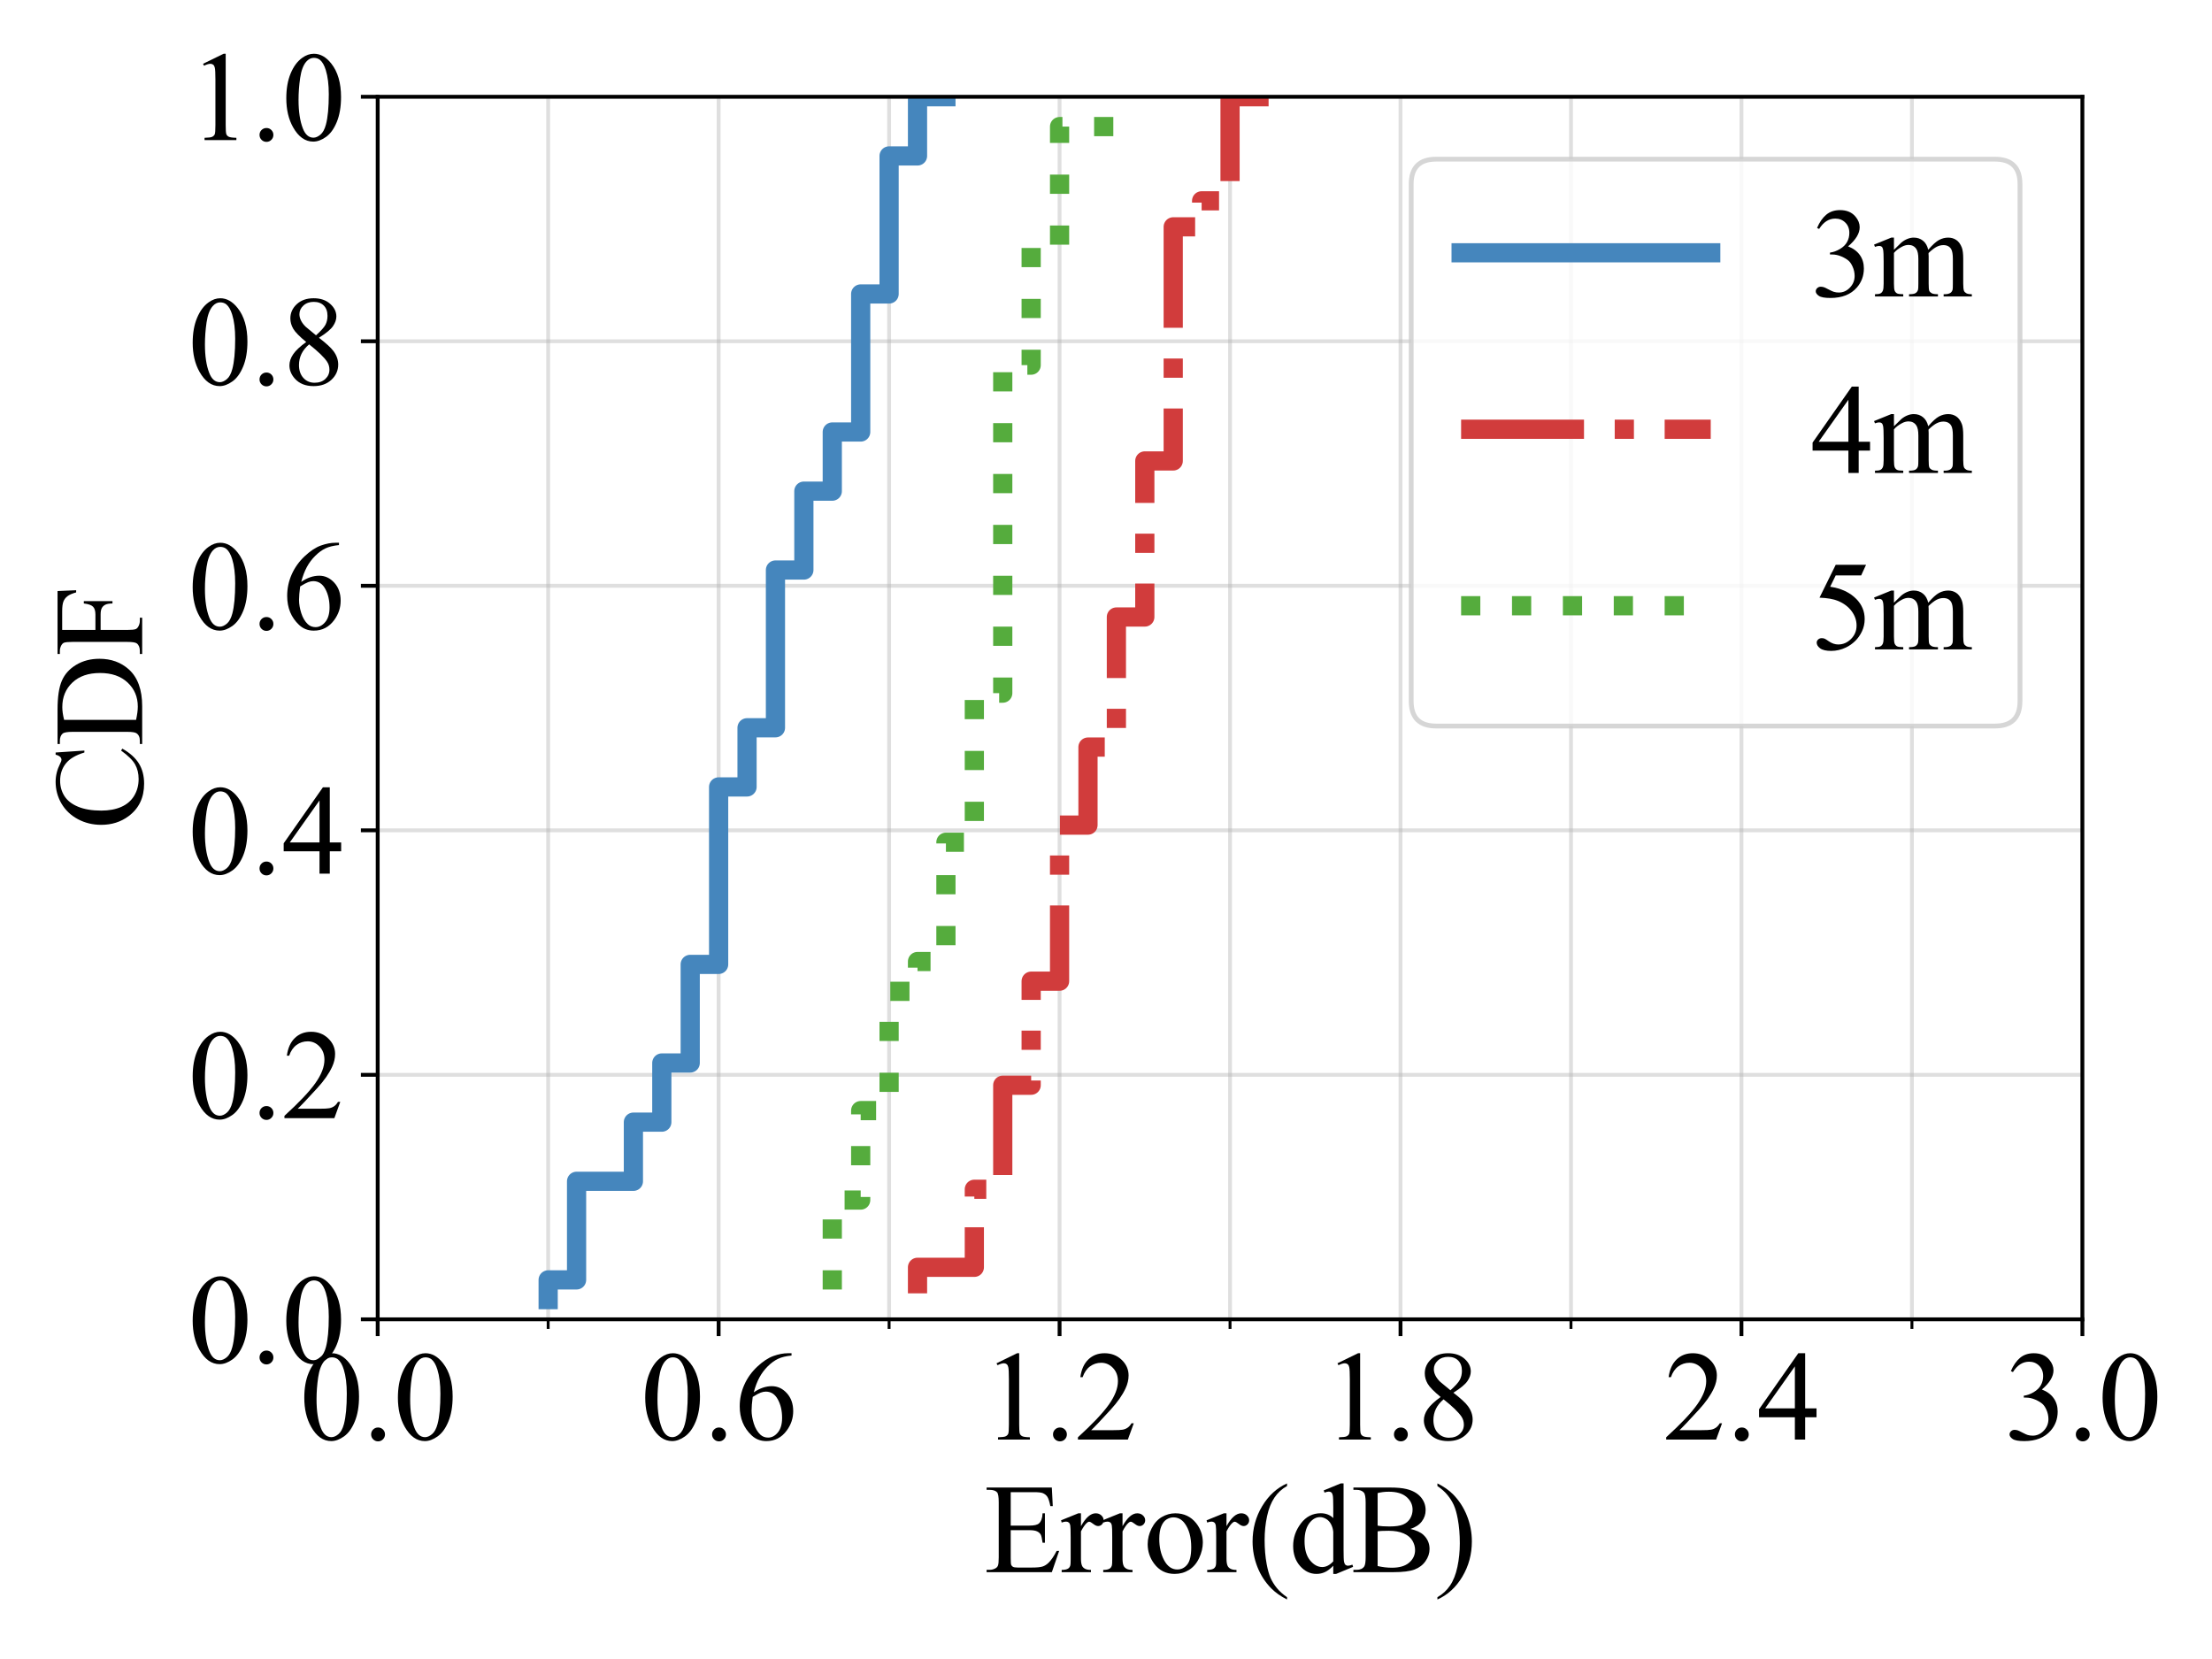 <?xml version="1.0" encoding="utf-8" standalone="no"?>
<!DOCTYPE svg PUBLIC "-//W3C//DTD SVG 1.1//EN"
  "http://www.w3.org/Graphics/SVG/1.1/DTD/svg11.dtd">
<svg xmlns:xlink="http://www.w3.org/1999/xlink" width="460.8pt" height="345.6pt" viewBox="0 0 460.8 345.6" xmlns="http://www.w3.org/2000/svg" version="1.1">
 <defs>
  <style type="text/css">*{stroke-linejoin: round; stroke-linecap: butt}</style>
 </defs>
 <g id="figure_1">
  <g id="patch_1">
   <path d="M 0 345.6 
L 460.8 345.6 
L 460.8 0 
L 0 0 
z
" style="fill: #ffffff"/>
  </g>
  <g id="axes_1">
   <g id="patch_2">
    <path d="M 78.68 274.84 
L 433.8 274.84 
L 433.8 20.16 
L 78.68 20.16 
z
" style="fill: #ffffff"/>
   </g>
   <g id="matplotlib.axis_1">
    <g id="xtick_1">
     <g id="line2d_1">
      <path d="M 78.68 274.84 
L 78.68 20.16 
" clip-path="url(#p6e199a3ff8)" style="fill: none; stroke: #b0b0b0; stroke-opacity: 0.4; stroke-width: 0.8; stroke-linecap: square"/>
     </g>
     <g id="line2d_2">
      <defs>
       <path id="mc928492409" d="M 0 0 
L 0 3.5 
" style="stroke: #000000; stroke-width: 0.8"/>
      </defs>
      <g>
       <use xlink:href="#mc928492409" x="78.68" y="274.84" style="stroke: #000000; stroke-width: 0.8"/>
      </g>
     </g>
     <g id="text_1">
      <!-- 0.0 -->
      <g transform="translate(62.43 299.894) scale(0.26 -0.26)">
       <defs>
        <path id="TimesNewRomanPSMT-30" d="M 231 2094 
Q 231 2819 450 3342 
Q 669 3866 1031 4122 
Q 1313 4325 1613 4325 
Q 2100 4325 2488 3828 
Q 2972 3213 2972 2159 
Q 2972 1422 2759 906 
Q 2547 391 2217 158 
Q 1888 -75 1581 -75 
Q 975 -75 572 641 
Q 231 1244 231 2094 
z
M 844 2016 
Q 844 1141 1059 588 
Q 1238 122 1591 122 
Q 1759 122 1940 273 
Q 2122 425 2216 781 
Q 2359 1319 2359 2297 
Q 2359 3022 2209 3506 
Q 2097 3866 1919 4016 
Q 1791 4119 1609 4119 
Q 1397 4119 1231 3928 
Q 1006 3669 925 3112 
Q 844 2556 844 2016 
z
" transform="scale(0.016)"/>
        <path id="TimesNewRomanPSMT-2e" d="M 800 606 
Q 947 606 1047 504 
Q 1147 403 1147 259 
Q 1147 116 1045 14 
Q 944 -88 800 -88 
Q 656 -88 554 14 
Q 453 116 453 259 
Q 453 406 554 506 
Q 656 606 800 606 
z
" transform="scale(0.016)"/>
       </defs>
       <use xlink:href="#TimesNewRomanPSMT-30"/>
       <use xlink:href="#TimesNewRomanPSMT-2e" transform="translate(50 0)"/>
       <use xlink:href="#TimesNewRomanPSMT-30" transform="translate(75 0)"/>
      </g>
     </g>
    </g>
    <g id="xtick_2">
     <g id="line2d_3">
      <path d="M 149.704 274.84 
L 149.704 20.16 
" clip-path="url(#p6e199a3ff8)" style="fill: none; stroke: #b0b0b0; stroke-opacity: 0.4; stroke-width: 0.8; stroke-linecap: square"/>
     </g>
     <g id="line2d_4">
      <g>
       <use xlink:href="#mc928492409" x="149.704" y="274.84" style="stroke: #000000; stroke-width: 0.8"/>
      </g>
     </g>
     <g id="text_2">
      <!-- 0.6 -->
      <g transform="translate(133.454 299.894) scale(0.26 -0.26)">
       <defs>
        <path id="TimesNewRomanPSMT-36" d="M 2869 4325 
L 2869 4209 
Q 2456 4169 2195 4045 
Q 1934 3922 1679 3669 
Q 1425 3416 1258 3105 
Q 1091 2794 978 2366 
Q 1428 2675 1881 2675 
Q 2316 2675 2634 2325 
Q 2953 1975 2953 1425 
Q 2953 894 2631 456 
Q 2244 -75 1606 -75 
Q 1172 -75 869 213 
Q 275 772 275 1663 
Q 275 2231 503 2743 
Q 731 3256 1154 3653 
Q 1578 4050 1965 4187 
Q 2353 4325 2688 4325 
L 2869 4325 
z
M 925 2138 
Q 869 1716 869 1456 
Q 869 1156 980 804 
Q 1091 453 1309 247 
Q 1469 100 1697 100 
Q 1969 100 2183 356 
Q 2397 613 2397 1088 
Q 2397 1622 2184 2012 
Q 1972 2403 1581 2403 
Q 1463 2403 1327 2353 
Q 1191 2303 925 2138 
z
" transform="scale(0.016)"/>
       </defs>
       <use xlink:href="#TimesNewRomanPSMT-30"/>
       <use xlink:href="#TimesNewRomanPSMT-2e" transform="translate(50 0)"/>
       <use xlink:href="#TimesNewRomanPSMT-36" transform="translate(75 0)"/>
      </g>
     </g>
    </g>
    <g id="xtick_3">
     <g id="line2d_5">
      <path d="M 220.728 274.84 
L 220.728 20.16 
" clip-path="url(#p6e199a3ff8)" style="fill: none; stroke: #b0b0b0; stroke-opacity: 0.4; stroke-width: 0.8; stroke-linecap: square"/>
     </g>
     <g id="line2d_6">
      <g>
       <use xlink:href="#mc928492409" x="220.728" y="274.84" style="stroke: #000000; stroke-width: 0.8"/>
      </g>
     </g>
     <g id="text_3">
      <!-- 1.2 -->
      <g transform="translate(204.478 299.894) scale(0.26 -0.26)">
       <defs>
        <path id="TimesNewRomanPSMT-31" d="M 750 3822 
L 1781 4325 
L 1884 4325 
L 1884 747 
Q 1884 391 1914 303 
Q 1944 216 2037 169 
Q 2131 122 2419 116 
L 2419 0 
L 825 0 
L 825 116 
Q 1125 122 1212 167 
Q 1300 213 1334 289 
Q 1369 366 1369 747 
L 1369 3034 
Q 1369 3497 1338 3628 
Q 1316 3728 1258 3775 
Q 1200 3822 1119 3822 
Q 1003 3822 797 3725 
L 750 3822 
z
" transform="scale(0.016)"/>
        <path id="TimesNewRomanPSMT-32" d="M 2934 816 
L 2638 0 
L 138 0 
L 138 116 
Q 1241 1122 1691 1759 
Q 2141 2397 2141 2925 
Q 2141 3328 1894 3587 
Q 1647 3847 1303 3847 
Q 991 3847 742 3664 
Q 494 3481 375 3128 
L 259 3128 
Q 338 3706 661 4015 
Q 984 4325 1469 4325 
Q 1984 4325 2329 3994 
Q 2675 3663 2675 3213 
Q 2675 2891 2525 2569 
Q 2294 2063 1775 1497 
Q 997 647 803 472 
L 1909 472 
Q 2247 472 2383 497 
Q 2519 522 2628 598 
Q 2738 675 2819 816 
L 2934 816 
z
" transform="scale(0.016)"/>
       </defs>
       <use xlink:href="#TimesNewRomanPSMT-31"/>
       <use xlink:href="#TimesNewRomanPSMT-2e" transform="translate(50 0)"/>
       <use xlink:href="#TimesNewRomanPSMT-32" transform="translate(75 0)"/>
      </g>
     </g>
    </g>
    <g id="xtick_4">
     <g id="line2d_7">
      <path d="M 291.752 274.84 
L 291.752 20.16 
" clip-path="url(#p6e199a3ff8)" style="fill: none; stroke: #b0b0b0; stroke-opacity: 0.4; stroke-width: 0.8; stroke-linecap: square"/>
     </g>
     <g id="line2d_8">
      <g>
       <use xlink:href="#mc928492409" x="291.752" y="274.84" style="stroke: #000000; stroke-width: 0.8"/>
      </g>
     </g>
     <g id="text_4">
      <!-- 1.8 -->
      <g transform="translate(275.502 299.894) scale(0.26 -0.26)">
       <defs>
        <path id="TimesNewRomanPSMT-38" d="M 1228 2134 
Q 725 2547 579 2797 
Q 434 3047 434 3316 
Q 434 3728 753 4026 
Q 1072 4325 1600 4325 
Q 2113 4325 2425 4047 
Q 2738 3769 2738 3413 
Q 2738 3175 2569 2928 
Q 2400 2681 1866 2347 
Q 2416 1922 2594 1678 
Q 2831 1359 2831 1006 
Q 2831 559 2490 242 
Q 2150 -75 1597 -75 
Q 994 -75 656 303 
Q 388 606 388 966 
Q 388 1247 577 1523 
Q 766 1800 1228 2134 
z
M 1719 2469 
Q 2094 2806 2194 3001 
Q 2294 3197 2294 3444 
Q 2294 3772 2109 3958 
Q 1925 4144 1606 4144 
Q 1288 4144 1088 3959 
Q 888 3775 888 3528 
Q 888 3366 970 3203 
Q 1053 3041 1206 2894 
L 1719 2469 
z
M 1375 2016 
Q 1116 1797 991 1539 
Q 866 1281 866 981 
Q 866 578 1086 336 
Q 1306 94 1647 94 
Q 1984 94 2187 284 
Q 2391 475 2391 747 
Q 2391 972 2272 1150 
Q 2050 1481 1375 2016 
z
" transform="scale(0.016)"/>
       </defs>
       <use xlink:href="#TimesNewRomanPSMT-31"/>
       <use xlink:href="#TimesNewRomanPSMT-2e" transform="translate(50 0)"/>
       <use xlink:href="#TimesNewRomanPSMT-38" transform="translate(75 0)"/>
      </g>
     </g>
    </g>
    <g id="xtick_5">
     <g id="line2d_9">
      <path d="M 362.776 274.84 
L 362.776 20.16 
" clip-path="url(#p6e199a3ff8)" style="fill: none; stroke: #b0b0b0; stroke-opacity: 0.4; stroke-width: 0.8; stroke-linecap: square"/>
     </g>
     <g id="line2d_10">
      <g>
       <use xlink:href="#mc928492409" x="362.776" y="274.84" style="stroke: #000000; stroke-width: 0.8"/>
      </g>
     </g>
     <g id="text_5">
      <!-- 2.4 -->
      <g transform="translate(346.526 299.894) scale(0.26 -0.26)">
       <defs>
        <path id="TimesNewRomanPSMT-34" d="M 2978 1563 
L 2978 1119 
L 2409 1119 
L 2409 0 
L 1894 0 
L 1894 1119 
L 100 1119 
L 100 1519 
L 2066 4325 
L 2409 4325 
L 2409 1563 
L 2978 1563 
z
M 1894 1563 
L 1894 3666 
L 406 1563 
L 1894 1563 
z
" transform="scale(0.016)"/>
       </defs>
       <use xlink:href="#TimesNewRomanPSMT-32"/>
       <use xlink:href="#TimesNewRomanPSMT-2e" transform="translate(50 0)"/>
       <use xlink:href="#TimesNewRomanPSMT-34" transform="translate(75 0)"/>
      </g>
     </g>
    </g>
    <g id="xtick_6">
     <g id="line2d_11">
      <path d="M 433.8 274.84 
L 433.8 20.16 
" clip-path="url(#p6e199a3ff8)" style="fill: none; stroke: #b0b0b0; stroke-opacity: 0.4; stroke-width: 0.8; stroke-linecap: square"/>
     </g>
     <g id="line2d_12">
      <g>
       <use xlink:href="#mc928492409" x="433.8" y="274.84" style="stroke: #000000; stroke-width: 0.8"/>
      </g>
     </g>
     <g id="text_6">
      <!-- 3.0 -->
      <g transform="translate(417.55 299.894) scale(0.26 -0.26)">
       <defs>
        <path id="TimesNewRomanPSMT-33" d="M 325 3431 
Q 506 3859 782 4092 
Q 1059 4325 1472 4325 
Q 1981 4325 2253 3994 
Q 2459 3747 2459 3466 
Q 2459 3003 1878 2509 
Q 2269 2356 2469 2072 
Q 2669 1788 2669 1403 
Q 2669 853 2319 450 
Q 1863 -75 997 -75 
Q 569 -75 414 31 
Q 259 138 259 259 
Q 259 350 332 419 
Q 406 488 509 488 
Q 588 488 669 463 
Q 722 447 909 348 
Q 1097 250 1169 231 
Q 1284 197 1416 197 
Q 1734 197 1970 444 
Q 2206 691 2206 1028 
Q 2206 1275 2097 1509 
Q 2016 1684 1919 1775 
Q 1784 1900 1550 2001 
Q 1316 2103 1072 2103 
L 972 2103 
L 972 2197 
Q 1219 2228 1467 2375 
Q 1716 2522 1828 2728 
Q 1941 2934 1941 3181 
Q 1941 3503 1739 3701 
Q 1538 3900 1238 3900 
Q 753 3900 428 3381 
L 325 3431 
z
" transform="scale(0.016)"/>
       </defs>
       <use xlink:href="#TimesNewRomanPSMT-33"/>
       <use xlink:href="#TimesNewRomanPSMT-2e" transform="translate(50 0)"/>
       <use xlink:href="#TimesNewRomanPSMT-30" transform="translate(75 0)"/>
      </g>
     </g>
    </g>
    <g id="xtick_7">
     <g id="line2d_13">
      <path d="M 114.192 274.84 
L 114.192 20.16 
" clip-path="url(#p6e199a3ff8)" style="fill: none; stroke: #b0b0b0; stroke-opacity: 0.4; stroke-width: 0.8; stroke-linecap: square"/>
     </g>
     <g id="line2d_14">
      <defs>
       <path id="m6c7f763099" d="M 0 0 
L 0 2 
" style="stroke: #000000; stroke-width: 0.6"/>
      </defs>
      <g>
       <use xlink:href="#m6c7f763099" x="114.192" y="274.84" style="stroke: #000000; stroke-width: 0.6"/>
      </g>
     </g>
    </g>
    <g id="xtick_8">
     <g id="line2d_15">
      <path d="M 185.216 274.84 
L 185.216 20.16 
" clip-path="url(#p6e199a3ff8)" style="fill: none; stroke: #b0b0b0; stroke-opacity: 0.4; stroke-width: 0.8; stroke-linecap: square"/>
     </g>
     <g id="line2d_16">
      <g>
       <use xlink:href="#m6c7f763099" x="185.216" y="274.84" style="stroke: #000000; stroke-width: 0.6"/>
      </g>
     </g>
    </g>
    <g id="xtick_9">
     <g id="line2d_17">
      <path d="M 256.24 274.84 
L 256.24 20.16 
" clip-path="url(#p6e199a3ff8)" style="fill: none; stroke: #b0b0b0; stroke-opacity: 0.4; stroke-width: 0.8; stroke-linecap: square"/>
     </g>
     <g id="line2d_18">
      <g>
       <use xlink:href="#m6c7f763099" x="256.24" y="274.84" style="stroke: #000000; stroke-width: 0.6"/>
      </g>
     </g>
    </g>
    <g id="xtick_10">
     <g id="line2d_19">
      <path d="M 327.264 274.84 
L 327.264 20.16 
" clip-path="url(#p6e199a3ff8)" style="fill: none; stroke: #b0b0b0; stroke-opacity: 0.4; stroke-width: 0.8; stroke-linecap: square"/>
     </g>
     <g id="line2d_20">
      <g>
       <use xlink:href="#m6c7f763099" x="327.264" y="274.84" style="stroke: #000000; stroke-width: 0.6"/>
      </g>
     </g>
    </g>
    <g id="xtick_11">
     <g id="line2d_21">
      <path d="M 398.288 274.84 
L 398.288 20.16 
" clip-path="url(#p6e199a3ff8)" style="fill: none; stroke: #b0b0b0; stroke-opacity: 0.4; stroke-width: 0.8; stroke-linecap: square"/>
     </g>
     <g id="line2d_22">
      <g>
       <use xlink:href="#m6c7f763099" x="398.288" y="274.84" style="stroke: #000000; stroke-width: 0.6"/>
      </g>
     </g>
    </g>
    <g id="text_7">
     <!-- Error(dB) -->
     <g transform="translate(204.985 327.509) scale(0.26 -0.26)">
      <defs>
       <path id="TimesNewRomanPSMT-45" d="M 1338 4006 
L 1338 2331 
L 2269 2331 
Q 2631 2331 2753 2441 
Q 2916 2584 2934 2947 
L 3050 2947 
L 3050 1472 
L 2934 1472 
Q 2891 1781 2847 1869 
Q 2791 1978 2662 2040 
Q 2534 2103 2269 2103 
L 1338 2103 
L 1338 706 
Q 1338 425 1363 364 
Q 1388 303 1450 267 
Q 1513 231 1688 231 
L 2406 231 
Q 2766 231 2928 281 
Q 3091 331 3241 478 
Q 3434 672 3638 1063 
L 3763 1063 
L 3397 0 
L 131 0 
L 131 116 
L 281 116 
Q 431 116 566 188 
Q 666 238 702 338 
Q 738 438 738 747 
L 738 3500 
Q 738 3903 656 3997 
Q 544 4122 281 4122 
L 131 4122 
L 131 4238 
L 3397 4238 
L 3444 3309 
L 3322 3309 
Q 3256 3644 3176 3769 
Q 3097 3894 2941 3959 
Q 2816 4006 2500 4006 
L 1338 4006 
z
" transform="scale(0.016)"/>
       <path id="TimesNewRomanPSMT-72" d="M 1038 2947 
L 1038 2303 
Q 1397 2947 1775 2947 
Q 1947 2947 2059 2842 
Q 2172 2738 2172 2600 
Q 2172 2478 2090 2393 
Q 2009 2309 1897 2309 
Q 1788 2309 1652 2417 
Q 1516 2525 1450 2525 
Q 1394 2525 1328 2463 
Q 1188 2334 1038 2041 
L 1038 669 
Q 1038 431 1097 309 
Q 1138 225 1241 169 
Q 1344 113 1538 113 
L 1538 0 
L 72 0 
L 72 113 
Q 291 113 397 181 
Q 475 231 506 341 
Q 522 394 522 644 
L 522 1753 
Q 522 2253 501 2348 
Q 481 2444 426 2487 
Q 372 2531 291 2531 
Q 194 2531 72 2484 
L 41 2597 
L 906 2947 
L 1038 2947 
z
" transform="scale(0.016)"/>
       <path id="TimesNewRomanPSMT-6f" d="M 1600 2947 
Q 2250 2947 2644 2453 
Q 2978 2031 2978 1484 
Q 2978 1100 2793 706 
Q 2609 313 2286 112 
Q 1963 -88 1566 -88 
Q 919 -88 538 428 
Q 216 863 216 1403 
Q 216 1797 411 2186 
Q 606 2575 925 2761 
Q 1244 2947 1600 2947 
z
M 1503 2744 
Q 1338 2744 1170 2645 
Q 1003 2547 900 2300 
Q 797 2053 797 1666 
Q 797 1041 1045 587 
Q 1294 134 1700 134 
Q 2003 134 2200 384 
Q 2397 634 2397 1244 
Q 2397 2006 2069 2444 
Q 1847 2744 1503 2744 
z
" transform="scale(0.016)"/>
       <path id="TimesNewRomanPSMT-28" d="M 1988 -1253 
L 1988 -1369 
Q 1516 -1131 1200 -813 
Q 750 -359 506 256 
Q 263 872 263 1534 
Q 263 2503 741 3301 
Q 1219 4100 1988 4444 
L 1988 4313 
Q 1603 4100 1356 3731 
Q 1109 3363 987 2797 
Q 866 2231 866 1616 
Q 866 947 969 400 
Q 1050 -31 1165 -292 
Q 1281 -553 1476 -793 
Q 1672 -1034 1988 -1253 
z
" transform="scale(0.016)"/>
       <path id="TimesNewRomanPSMT-64" d="M 2222 322 
Q 2013 103 1813 7 
Q 1613 -88 1381 -88 
Q 913 -88 563 304 
Q 213 697 213 1313 
Q 213 1928 600 2439 
Q 988 2950 1597 2950 
Q 1975 2950 2222 2709 
L 2222 3238 
Q 2222 3728 2198 3840 
Q 2175 3953 2125 3993 
Q 2075 4034 2000 4034 
Q 1919 4034 1784 3984 
L 1744 4094 
L 2597 4444 
L 2738 4444 
L 2738 1134 
Q 2738 631 2761 520 
Q 2784 409 2836 365 
Q 2888 322 2956 322 
Q 3041 322 3181 375 
L 3216 266 
L 2366 -88 
L 2222 -88 
L 2222 322 
z
M 2222 541 
L 2222 2016 
Q 2203 2228 2109 2403 
Q 2016 2578 1861 2667 
Q 1706 2756 1559 2756 
Q 1284 2756 1069 2509 
Q 784 2184 784 1559 
Q 784 928 1059 592 
Q 1334 256 1672 256 
Q 1956 256 2222 541 
z
" transform="scale(0.016)"/>
       <path id="TimesNewRomanPSMT-42" d="M 2956 2163 
Q 3397 2069 3616 1863 
Q 3919 1575 3919 1159 
Q 3919 844 3719 555 
Q 3519 266 3170 133 
Q 2822 0 2106 0 
L 106 0 
L 106 116 
L 266 116 
Q 531 116 647 284 
Q 719 394 719 750 
L 719 3488 
Q 719 3881 628 3984 
Q 506 4122 266 4122 
L 106 4122 
L 106 4238 
L 1938 4238 
Q 2450 4238 2759 4163 
Q 3228 4050 3475 3764 
Q 3722 3478 3722 3106 
Q 3722 2788 3528 2536 
Q 3334 2284 2956 2163 
z
M 1319 2331 
Q 1434 2309 1582 2298 
Q 1731 2288 1909 2288 
Q 2366 2288 2595 2386 
Q 2825 2484 2947 2687 
Q 3069 2891 3069 3131 
Q 3069 3503 2766 3765 
Q 2463 4028 1881 4028 
Q 1569 4028 1319 3959 
L 1319 2331 
z
M 1319 306 
Q 1681 222 2034 222 
Q 2600 222 2897 476 
Q 3194 731 3194 1106 
Q 3194 1353 3059 1581 
Q 2925 1809 2622 1940 
Q 2319 2072 1872 2072 
Q 1678 2072 1540 2065 
Q 1403 2059 1319 2044 
L 1319 306 
z
" transform="scale(0.016)"/>
       <path id="TimesNewRomanPSMT-29" d="M 144 4313 
L 144 4444 
Q 619 4209 934 3891 
Q 1381 3434 1625 2820 
Q 1869 2206 1869 1541 
Q 1869 572 1392 -226 
Q 916 -1025 144 -1369 
L 144 -1253 
Q 528 -1038 776 -670 
Q 1025 -303 1145 264 
Q 1266 831 1266 1447 
Q 1266 2113 1163 2663 
Q 1084 3094 967 3353 
Q 850 3613 656 3853 
Q 463 4094 144 4313 
z
" transform="scale(0.016)"/>
      </defs>
      <use xlink:href="#TimesNewRomanPSMT-45"/>
      <use xlink:href="#TimesNewRomanPSMT-72" transform="translate(61.084 0)"/>
      <use xlink:href="#TimesNewRomanPSMT-72" transform="translate(94.385 0)"/>
      <use xlink:href="#TimesNewRomanPSMT-6f" transform="translate(127.686 0)"/>
      <use xlink:href="#TimesNewRomanPSMT-72" transform="translate(177.686 0)"/>
      <use xlink:href="#TimesNewRomanPSMT-28" transform="translate(210.986 0)"/>
      <use xlink:href="#TimesNewRomanPSMT-64" transform="translate(244.287 0)"/>
      <use xlink:href="#TimesNewRomanPSMT-42" transform="translate(294.287 0)"/>
      <use xlink:href="#TimesNewRomanPSMT-29" transform="translate(360.986 0)"/>
     </g>
    </g>
   </g>
   <g id="matplotlib.axis_2">
    <g id="ytick_1">
     <g id="line2d_23">
      <path d="M 78.68 274.84 
L 433.8 274.84 
" clip-path="url(#p6e199a3ff8)" style="fill: none; stroke: #b0b0b0; stroke-opacity: 0.4; stroke-width: 0.8; stroke-linecap: square"/>
     </g>
     <g id="line2d_24">
      <defs>
       <path id="mc6ceb35110" d="M 0 0 
L -3.5 0 
" style="stroke: #000000; stroke-width: 0.8"/>
      </defs>
      <g>
       <use xlink:href="#mc6ceb35110" x="78.68" y="274.84" style="stroke: #000000; stroke-width: 0.8"/>
      </g>
     </g>
     <g id="text_8">
      <!-- 0.0 -->
      <g transform="translate(39.18 283.867) scale(0.26 -0.26)">
       <use xlink:href="#TimesNewRomanPSMT-30"/>
       <use xlink:href="#TimesNewRomanPSMT-2e" transform="translate(50 0)"/>
       <use xlink:href="#TimesNewRomanPSMT-30" transform="translate(75 0)"/>
      </g>
     </g>
    </g>
    <g id="ytick_2">
     <g id="line2d_25">
      <path d="M 78.68 223.904 
L 433.8 223.904 
" clip-path="url(#p6e199a3ff8)" style="fill: none; stroke: #b0b0b0; stroke-opacity: 0.4; stroke-width: 0.8; stroke-linecap: square"/>
     </g>
     <g id="line2d_26">
      <g>
       <use xlink:href="#mc6ceb35110" x="78.68" y="223.904" style="stroke: #000000; stroke-width: 0.8"/>
      </g>
     </g>
     <g id="text_9">
      <!-- 0.2 -->
      <g transform="translate(39.18 232.931) scale(0.26 -0.26)">
       <use xlink:href="#TimesNewRomanPSMT-30"/>
       <use xlink:href="#TimesNewRomanPSMT-2e" transform="translate(50 0)"/>
       <use xlink:href="#TimesNewRomanPSMT-32" transform="translate(75 0)"/>
      </g>
     </g>
    </g>
    <g id="ytick_3">
     <g id="line2d_27">
      <path d="M 78.68 172.968 
L 433.8 172.968 
" clip-path="url(#p6e199a3ff8)" style="fill: none; stroke: #b0b0b0; stroke-opacity: 0.4; stroke-width: 0.8; stroke-linecap: square"/>
     </g>
     <g id="line2d_28">
      <g>
       <use xlink:href="#mc6ceb35110" x="78.68" y="172.968" style="stroke: #000000; stroke-width: 0.8"/>
      </g>
     </g>
     <g id="text_10">
      <!-- 0.4 -->
      <g transform="translate(39.18 181.995) scale(0.26 -0.26)">
       <use xlink:href="#TimesNewRomanPSMT-30"/>
       <use xlink:href="#TimesNewRomanPSMT-2e" transform="translate(50 0)"/>
       <use xlink:href="#TimesNewRomanPSMT-34" transform="translate(75 0)"/>
      </g>
     </g>
    </g>
    <g id="ytick_4">
     <g id="line2d_29">
      <path d="M 78.68 122.032 
L 433.8 122.032 
" clip-path="url(#p6e199a3ff8)" style="fill: none; stroke: #b0b0b0; stroke-opacity: 0.4; stroke-width: 0.8; stroke-linecap: square"/>
     </g>
     <g id="line2d_30">
      <g>
       <use xlink:href="#mc6ceb35110" x="78.68" y="122.032" style="stroke: #000000; stroke-width: 0.8"/>
      </g>
     </g>
     <g id="text_11">
      <!-- 0.6 -->
      <g transform="translate(39.18 131.059) scale(0.26 -0.26)">
       <use xlink:href="#TimesNewRomanPSMT-30"/>
       <use xlink:href="#TimesNewRomanPSMT-2e" transform="translate(50 0)"/>
       <use xlink:href="#TimesNewRomanPSMT-36" transform="translate(75 0)"/>
      </g>
     </g>
    </g>
    <g id="ytick_5">
     <g id="line2d_31">
      <path d="M 78.68 71.096 
L 433.8 71.096 
" clip-path="url(#p6e199a3ff8)" style="fill: none; stroke: #b0b0b0; stroke-opacity: 0.4; stroke-width: 0.8; stroke-linecap: square"/>
     </g>
     <g id="line2d_32">
      <g>
       <use xlink:href="#mc6ceb35110" x="78.68" y="71.096" style="stroke: #000000; stroke-width: 0.8"/>
      </g>
     </g>
     <g id="text_12">
      <!-- 0.8 -->
      <g transform="translate(39.18 80.123) scale(0.26 -0.26)">
       <use xlink:href="#TimesNewRomanPSMT-30"/>
       <use xlink:href="#TimesNewRomanPSMT-2e" transform="translate(50 0)"/>
       <use xlink:href="#TimesNewRomanPSMT-38" transform="translate(75 0)"/>
      </g>
     </g>
    </g>
    <g id="ytick_6">
     <g id="line2d_33">
      <path d="M 78.68 20.16 
L 433.8 20.16 
" clip-path="url(#p6e199a3ff8)" style="fill: none; stroke: #b0b0b0; stroke-opacity: 0.4; stroke-width: 0.8; stroke-linecap: square"/>
     </g>
     <g id="line2d_34">
      <g>
       <use xlink:href="#mc6ceb35110" x="78.68" y="20.16" style="stroke: #000000; stroke-width: 0.8"/>
      </g>
     </g>
     <g id="text_13">
      <!-- 1.0 -->
      <g transform="translate(39.18 29.187) scale(0.26 -0.26)">
       <use xlink:href="#TimesNewRomanPSMT-31"/>
       <use xlink:href="#TimesNewRomanPSMT-2e" transform="translate(50 0)"/>
       <use xlink:href="#TimesNewRomanPSMT-30" transform="translate(75 0)"/>
      </g>
     </g>
    </g>
    <g id="text_14">
     <!-- CDF -->
     <g transform="translate(29.618 172.789) rotate(-90) scale(0.26 -0.26)">
      <defs>
       <path id="TimesNewRomanPSMT-43" d="M 3853 4334 
L 3950 2894 
L 3853 2894 
Q 3659 3541 3300 3825 
Q 2941 4109 2438 4109 
Q 2016 4109 1675 3895 
Q 1334 3681 1139 3212 
Q 944 2744 944 2047 
Q 944 1472 1128 1050 
Q 1313 628 1683 403 
Q 2053 178 2528 178 
Q 2941 178 3256 354 
Q 3572 531 3950 1056 
L 4047 994 
Q 3728 428 3303 165 
Q 2878 -97 2294 -97 
Q 1241 -97 663 684 
Q 231 1266 231 2053 
Q 231 2688 515 3219 
Q 800 3750 1298 4042 
Q 1797 4334 2388 4334 
Q 2847 4334 3294 4109 
Q 3425 4041 3481 4041 
Q 3566 4041 3628 4100 
Q 3709 4184 3744 4334 
L 3853 4334 
z
" transform="scale(0.016)"/>
       <path id="TimesNewRomanPSMT-44" d="M 109 0 
L 109 116 
L 269 116 
Q 538 116 650 288 
Q 719 391 719 750 
L 719 3488 
Q 719 3884 631 3984 
Q 509 4122 269 4122 
L 109 4122 
L 109 4238 
L 1834 4238 
Q 2784 4238 3279 4022 
Q 3775 3806 4076 3303 
Q 4378 2800 4378 2141 
Q 4378 1256 3841 663 
Q 3238 0 2003 0 
L 109 0 
z
M 1319 306 
Q 1716 219 1984 219 
Q 2709 219 3187 728 
Q 3666 1238 3666 2109 
Q 3666 2988 3187 3494 
Q 2709 4000 1959 4000 
Q 1678 4000 1319 3909 
L 1319 306 
z
" transform="scale(0.016)"/>
       <path id="TimesNewRomanPSMT-46" d="M 1309 4006 
L 1309 2341 
L 2081 2341 
Q 2347 2341 2470 2458 
Q 2594 2575 2634 2922 
L 2750 2922 
L 2750 1488 
L 2634 1488 
Q 2631 1734 2570 1850 
Q 2509 1966 2401 2023 
Q 2294 2081 2081 2081 
L 1309 2081 
L 1309 750 
Q 1309 428 1350 325 
Q 1381 247 1481 191 
Q 1619 116 1769 116 
L 1922 116 
L 1922 0 
L 103 0 
L 103 116 
L 253 116 
Q 516 116 634 269 
Q 709 369 709 750 
L 709 3488 
Q 709 3809 669 3913 
Q 638 3991 541 4047 
Q 406 4122 253 4122 
L 103 4122 
L 103 4238 
L 3256 4238 
L 3297 3306 
L 3188 3306 
Q 3106 3603 2998 3742 
Q 2891 3881 2733 3943 
Q 2575 4006 2244 4006 
L 1309 4006 
z
" transform="scale(0.016)"/>
      </defs>
      <use xlink:href="#TimesNewRomanPSMT-43"/>
      <use xlink:href="#TimesNewRomanPSMT-44" transform="translate(66.699 0)"/>
      <use xlink:href="#TimesNewRomanPSMT-46" transform="translate(138.916 0)"/>
     </g>
    </g>
   </g>
   <g id="line2d_35">
    <path d="M 114.192 270.732 
L 114.192 266.625 
L 120.111 266.625 
L 120.111 262.517 
L 120.111 262.517 
L 120.111 258.409 
L 120.111 258.409 
L 120.111 254.301 
L 120.111 254.301 
L 120.111 250.194 
L 120.111 250.194 
L 120.111 246.086 
L 131.948 246.086 
L 131.948 241.978 
L 131.948 241.978 
L 131.948 237.87 
L 131.948 237.87 
L 131.948 233.763 
L 137.867 233.763 
L 137.867 229.655 
L 137.867 229.655 
L 137.867 225.547 
L 137.867 225.547 
L 137.867 221.439 
L 143.785 221.439 
L 143.785 217.332 
L 143.785 217.332 
L 143.785 213.224 
L 143.785 213.224 
L 143.785 209.116 
L 143.785 209.116 
L 143.785 205.008 
L 143.785 205.008 
L 143.785 200.901 
L 149.704 200.901 
L 149.704 196.793 
L 149.704 196.793 
L 149.704 192.685 
L 149.704 192.685 
L 149.704 188.577 
L 149.704 188.577 
L 149.704 184.47 
L 149.704 184.47 
L 149.704 180.362 
L 149.704 180.362 
L 149.704 176.254 
L 149.704 176.254 
L 149.704 172.146 
L 149.704 172.146 
L 149.704 168.039 
L 149.704 168.039 
L 149.704 163.931 
L 155.623 163.931 
L 155.623 159.823 
L 155.623 159.823 
L 155.623 155.715 
L 155.623 155.715 
L 155.623 151.608 
L 161.541 151.608 
L 161.541 147.5 
L 161.541 147.5 
L 161.541 143.392 
L 161.541 143.392 
L 161.541 139.285 
L 161.541 139.285 
L 161.541 135.177 
L 161.541 135.177 
L 161.541 131.069 
L 161.541 131.069 
L 161.541 126.961 
L 161.541 126.961 
L 161.541 122.854 
L 161.541 122.854 
L 161.541 118.746 
L 167.46 118.746 
L 167.46 114.638 
L 167.46 114.638 
L 167.46 110.53 
L 167.46 110.53 
L 167.46 106.423 
L 167.46 106.423 
L 167.46 102.315 
L 173.379 102.315 
L 173.379 98.207 
L 173.379 98.207 
L 173.379 94.099 
L 173.379 94.099 
L 173.379 89.992 
L 179.297 89.992 
L 179.297 85.884 
L 179.297 85.884 
L 179.297 81.776 
L 179.297 81.776 
L 179.297 77.668 
L 179.297 77.668 
L 179.297 73.561 
L 179.297 73.561 
L 179.297 69.453 
L 179.297 69.453 
L 179.297 65.345 
L 179.297 65.345 
L 179.297 61.237 
L 185.216 61.237 
L 185.216 57.13 
L 185.216 57.13 
L 185.216 53.022 
L 185.216 53.022 
L 185.216 48.914 
L 185.216 48.914 
L 185.216 44.806 
L 185.216 44.806 
L 185.216 40.699 
L 185.216 40.699 
L 185.216 36.591 
L 185.216 36.591 
L 185.216 32.483 
L 191.135 32.483 
L 191.135 28.375 
L 191.135 28.375 
L 191.135 24.268 
L 191.135 24.268 
L 191.135 20.16 
L 197.053 20.16 
" clip-path="url(#p6e199a3ff8)" style="fill: none; stroke: #4586bd; stroke-width: 4; stroke-linecap: square"/>
   </g>
   <g id="line2d_36">
    <path d="M 191.135 269.421 
L 191.135 264.003 
L 202.972 264.003 
L 202.972 258.584 
L 202.972 258.584 
L 202.972 253.165 
L 202.972 253.165 
L 202.972 247.746 
L 208.891 247.746 
L 208.891 242.328 
L 208.891 242.328 
L 208.891 236.909 
L 208.891 236.909 
L 208.891 231.49 
L 208.891 231.49 
L 208.891 226.071 
L 214.809 226.071 
L 214.809 220.653 
L 214.809 220.653 
L 214.809 215.234 
L 214.809 215.234 
L 214.809 209.815 
L 214.809 209.815 
L 214.809 204.397 
L 220.728 204.397 
L 220.728 198.978 
L 220.728 198.978 
L 220.728 193.559 
L 220.728 193.559 
L 220.728 188.14 
L 220.728 188.14 
L 220.728 182.722 
L 220.728 182.722 
L 220.728 177.303 
L 220.728 177.303 
L 220.728 171.884 
L 226.647 171.884 
L 226.647 166.466 
L 226.647 166.466 
L 226.647 161.047 
L 226.647 161.047 
L 226.647 155.628 
L 232.565 155.628 
L 232.565 150.209 
L 232.565 150.209 
L 232.565 144.791 
L 232.565 144.791 
L 232.565 139.372 
L 232.565 139.372 
L 232.565 133.953 
L 232.565 133.953 
L 232.565 128.534 
L 238.484 128.534 
L 238.484 123.116 
L 238.484 123.116 
L 238.484 117.697 
L 238.484 117.697 
L 238.484 112.278 
L 238.484 112.278 
L 238.484 106.86 
L 238.484 106.86 
L 238.484 101.441 
L 238.484 101.441 
L 238.484 96.022 
L 244.403 96.022 
L 244.403 90.603 
L 244.403 90.603 
L 244.403 85.185 
L 244.403 85.185 
L 244.403 79.766 
L 244.403 79.766 
L 244.403 74.347 
L 244.403 74.347 
L 244.403 68.929 
L 244.403 68.929 
L 244.403 63.51 
L 244.403 63.51 
L 244.403 58.091 
L 244.403 58.091 
L 244.403 52.672 
L 244.403 52.672 
L 244.403 47.254 
L 250.321 47.254 
L 250.321 41.835 
L 256.24 41.835 
L 256.24 36.416 
L 256.24 36.416 
L 256.24 30.997 
L 256.24 30.997 
L 256.24 25.579 
L 256.24 25.579 
L 256.24 20.16 
L 268.077 20.16 
" clip-path="url(#p6e199a3ff8)" style="fill: none; stroke-dasharray: 25.6,6.4,4,6.4; stroke-dashoffset: 0; stroke: #d13c3c; stroke-width: 4"/>
   </g>
   <g id="line2d_37">
    <path d="M 173.379 268.628 
L 173.379 262.417 
L 173.379 262.417 
L 173.379 256.205 
L 173.379 256.205 
L 173.379 249.993 
L 179.297 249.993 
L 179.297 243.781 
L 179.297 243.781 
L 179.297 237.57 
L 179.297 237.57 
L 179.297 231.358 
L 185.216 231.358 
L 185.216 225.146 
L 185.216 225.146 
L 185.216 218.935 
L 185.216 218.935 
L 185.216 212.723 
L 185.216 212.723 
L 185.216 206.511 
L 191.135 206.511 
L 191.135 200.3 
L 197.053 200.3 
L 197.053 194.088 
L 197.053 194.088 
L 197.053 187.876 
L 197.053 187.876 
L 197.053 181.664 
L 197.053 181.664 
L 197.053 175.453 
L 202.972 175.453 
L 202.972 169.241 
L 202.972 169.241 
L 202.972 163.029 
L 202.972 163.029 
L 202.972 156.818 
L 202.972 156.818 
L 202.972 150.606 
L 202.972 150.606 
L 202.972 144.394 
L 208.891 144.394 
L 208.891 138.182 
L 208.891 138.182 
L 208.891 131.971 
L 208.891 131.971 
L 208.891 125.759 
L 208.891 125.759 
L 208.891 119.547 
L 208.891 119.547 
L 208.891 113.336 
L 208.891 113.336 
L 208.891 107.124 
L 208.891 107.124 
L 208.891 100.912 
L 208.891 100.912 
L 208.891 94.7 
L 208.891 94.7 
L 208.891 88.489 
L 208.891 88.489 
L 208.891 82.277 
L 208.891 82.277 
L 208.891 76.065 
L 214.809 76.065 
L 214.809 69.854 
L 214.809 69.854 
L 214.809 63.642 
L 214.809 63.642 
L 214.809 57.43 
L 214.809 57.43 
L 214.809 51.219 
L 220.728 51.219 
L 220.728 45.007 
L 220.728 45.007 
L 220.728 38.795 
L 220.728 38.795 
L 220.728 32.583 
L 220.728 32.583 
L 220.728 26.372 
L 232.565 26.372 
L 232.565 20.16 
L 232.565 20.16 
" clip-path="url(#p6e199a3ff8)" style="fill: none; stroke-dasharray: 4,6.6; stroke-dashoffset: 0; stroke: #55ac3d; stroke-width: 4"/>
   </g>
   <g id="patch_3">
    <path d="M 78.68 274.84 
L 78.68 20.16 
" style="fill: none; stroke: #000000; stroke-width: 0.8; stroke-linejoin: miter; stroke-linecap: square"/>
   </g>
   <g id="patch_4">
    <path d="M 433.8 274.84 
L 433.8 20.16 
" style="fill: none; stroke: #000000; stroke-width: 0.8; stroke-linejoin: miter; stroke-linecap: square"/>
   </g>
   <g id="patch_5">
    <path d="M 78.68 274.84 
L 433.8 274.84 
" style="fill: none; stroke: #000000; stroke-width: 0.8; stroke-linejoin: miter; stroke-linecap: square"/>
   </g>
   <g id="patch_6">
    <path d="M 78.68 20.16 
L 433.8 20.16 
" style="fill: none; stroke: #000000; stroke-width: 0.8; stroke-linejoin: miter; stroke-linecap: square"/>
   </g>
   <g id="legend_1">
    <g id="patch_7">
     <path d="M 299.177 151.245 
L 415.6 151.245 
Q 420.8 151.245 420.8 146.045 
L 420.8 38.36 
Q 420.8 33.16 415.6 33.16 
L 299.177 33.16 
Q 293.977 33.16 293.977 38.36 
L 293.977 146.045 
Q 293.977 151.245 299.177 151.245 
z
" style="fill: #ffffff; opacity: 0.8; stroke: #cccccc; stroke-linejoin: miter"/>
    </g>
    <g id="line2d_38">
     <path d="M 304.377 52.66 
L 304.377 52.66 
L 330.377 52.66 
L 330.377 52.66 
L 356.377 52.66 
" style="fill: none; stroke: #4586bd; stroke-width: 4; stroke-linecap: square"/>
    </g>
    <g id="text_15">
     <!-- 3m -->
     <g transform="translate(377.177 61.76) scale(0.26 -0.26)">
      <defs>
       <path id="TimesNewRomanPSMT-6d" d="M 1050 2338 
Q 1363 2650 1419 2697 
Q 1559 2816 1721 2881 
Q 1884 2947 2044 2947 
Q 2313 2947 2506 2790 
Q 2700 2634 2766 2338 
Q 3088 2713 3309 2830 
Q 3531 2947 3766 2947 
Q 3994 2947 4170 2830 
Q 4347 2713 4450 2447 
Q 4519 2266 4519 1878 
L 4519 647 
Q 4519 378 4559 278 
Q 4591 209 4675 161 
Q 4759 113 4950 113 
L 4950 0 
L 3538 0 
L 3538 113 
L 3597 113 
Q 3781 113 3884 184 
Q 3956 234 3988 344 
Q 4000 397 4000 647 
L 4000 1878 
Q 4000 2228 3916 2372 
Q 3794 2572 3525 2572 
Q 3359 2572 3192 2489 
Q 3025 2406 2788 2181 
L 2781 2147 
L 2788 2013 
L 2788 647 
Q 2788 353 2820 281 
Q 2853 209 2943 161 
Q 3034 113 3253 113 
L 3253 0 
L 1806 0 
L 1806 113 
Q 2044 113 2133 169 
Q 2222 225 2256 338 
Q 2272 391 2272 647 
L 2272 1878 
Q 2272 2228 2169 2381 
Q 2031 2581 1784 2581 
Q 1616 2581 1450 2491 
Q 1191 2353 1050 2181 
L 1050 647 
Q 1050 366 1089 281 
Q 1128 197 1204 155 
Q 1281 113 1516 113 
L 1516 0 
L 100 0 
L 100 113 
Q 297 113 375 155 
Q 453 197 493 289 
Q 534 381 534 647 
L 534 1741 
Q 534 2213 506 2350 
Q 484 2453 437 2492 
Q 391 2531 309 2531 
Q 222 2531 100 2484 
L 53 2597 
L 916 2947 
L 1050 2947 
L 1050 2338 
z
" transform="scale(0.016)"/>
      </defs>
      <use xlink:href="#TimesNewRomanPSMT-33"/>
      <use xlink:href="#TimesNewRomanPSMT-6d" transform="translate(50 0)"/>
     </g>
    </g>
    <g id="line2d_39">
     <path d="M 304.377 89.422 
L 304.377 89.422 
L 330.377 89.422 
L 330.377 89.422 
L 356.377 89.422 
" style="fill: none; stroke-dasharray: 25.6,6.4,4,6.4; stroke-dashoffset: 0; stroke: #d13c3c; stroke-width: 4"/>
    </g>
    <g id="text_16">
     <!-- 4m -->
     <g transform="translate(377.177 98.522) scale(0.26 -0.26)">
      <use xlink:href="#TimesNewRomanPSMT-34"/>
      <use xlink:href="#TimesNewRomanPSMT-6d" transform="translate(50 0)"/>
     </g>
    </g>
    <g id="line2d_40">
     <path d="M 304.377 126.183 
L 304.377 126.183 
L 330.377 126.183 
L 330.377 126.183 
L 356.377 126.183 
" style="fill: none; stroke-dasharray: 4,6.6; stroke-dashoffset: 0; stroke: #55ac3d; stroke-width: 4"/>
    </g>
    <g id="text_17">
     <!-- 5m -->
     <g transform="translate(377.177 135.283) scale(0.26 -0.26)">
      <defs>
       <path id="TimesNewRomanPSMT-35" d="M 2778 4238 
L 2534 3706 
L 1259 3706 
L 981 3138 
Q 1809 3016 2294 2522 
Q 2709 2097 2709 1522 
Q 2709 1188 2573 903 
Q 2438 619 2231 419 
Q 2025 219 1772 97 
Q 1413 -75 1034 -75 
Q 653 -75 479 54 
Q 306 184 306 341 
Q 306 428 378 495 
Q 450 563 559 563 
Q 641 563 702 538 
Q 763 513 909 409 
Q 1144 247 1384 247 
Q 1750 247 2026 523 
Q 2303 800 2303 1197 
Q 2303 1581 2056 1914 
Q 1809 2247 1375 2428 
Q 1034 2569 447 2591 
L 1259 4238 
L 2778 4238 
z
" transform="scale(0.016)"/>
      </defs>
      <use xlink:href="#TimesNewRomanPSMT-35"/>
      <use xlink:href="#TimesNewRomanPSMT-6d" transform="translate(50 0)"/>
     </g>
    </g>
   </g>
  </g>
 </g>
 <defs>
  <clipPath id="p6e199a3ff8">
   <rect x="78.68" y="20.16" width="355.12" height="254.68"/>
  </clipPath>
 </defs>
</svg>
